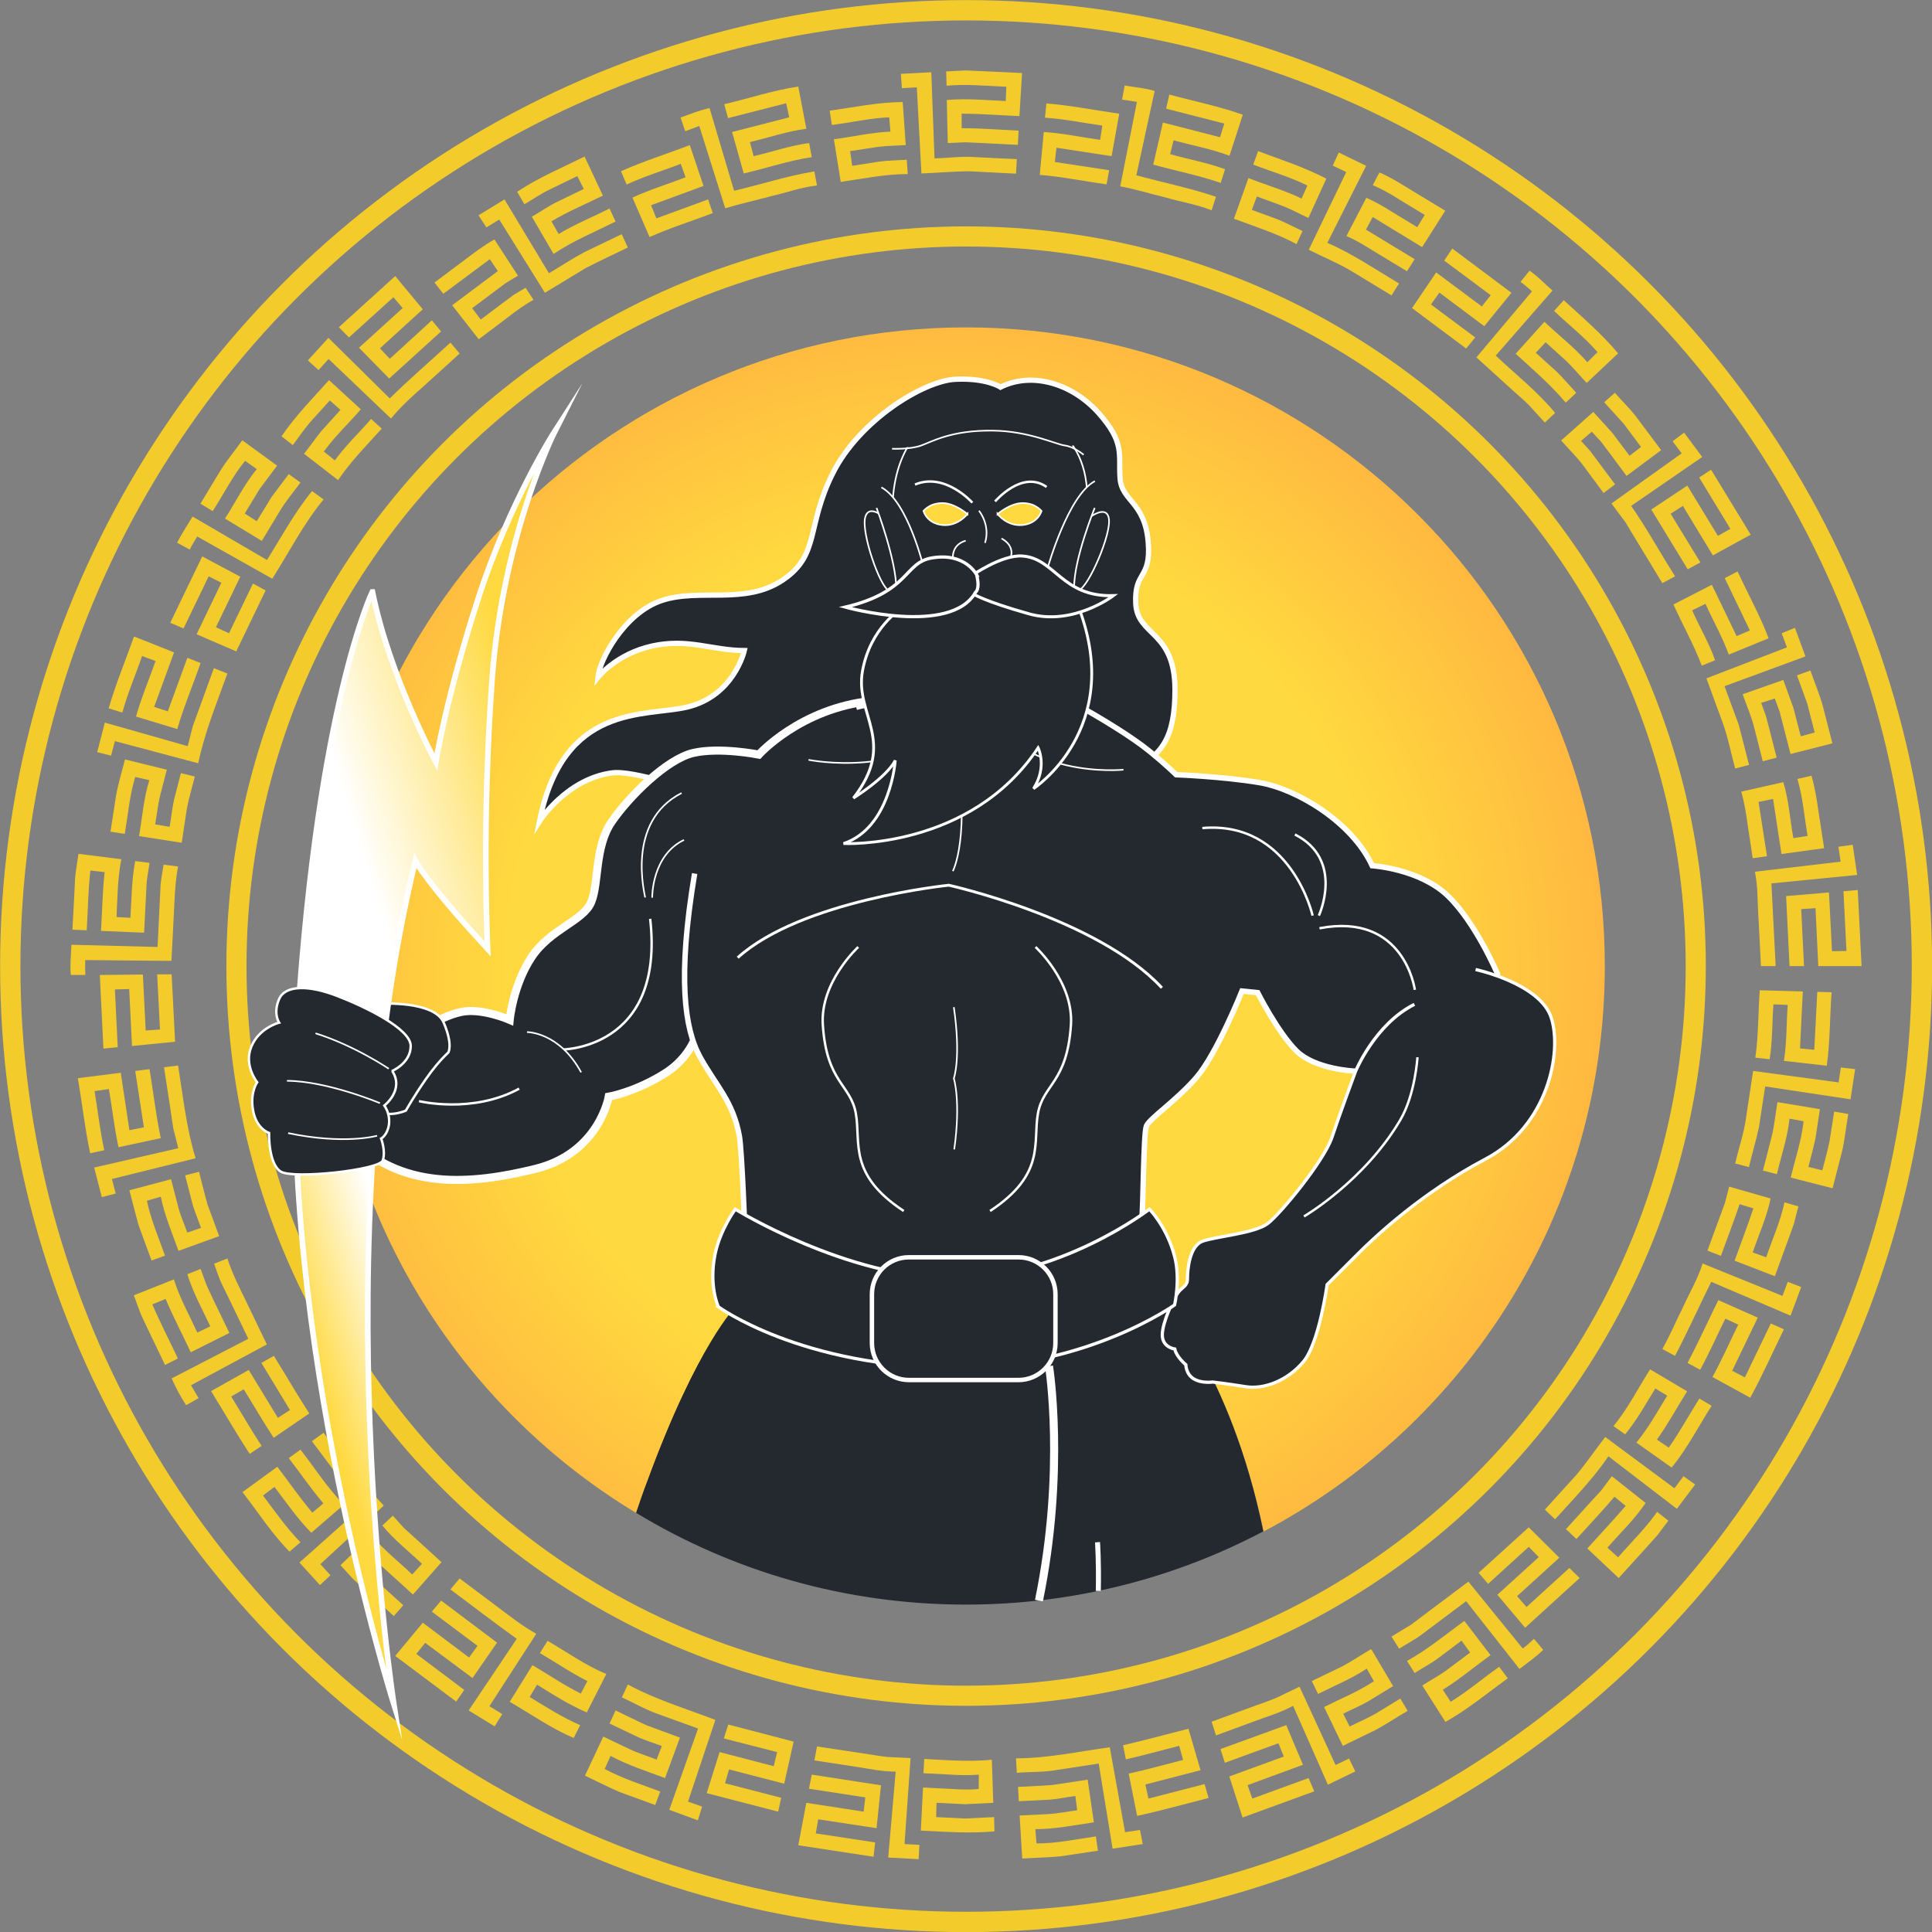 <?xml version="1.0" encoding="UTF-8"?><svg id="Layer_2" xmlns="http://www.w3.org/2000/svg" xmlns:xlink="http://www.w3.org/1999/xlink" viewBox="0 0 96.01 96.01"><rect x="0" y="0" width="96.01" height="96.01" fill="#808080" stroke="none"/><defs><style>.cls-1{stroke-width:.16px;}.cls-1,.cls-2,.cls-3,.cls-4,.cls-5,.cls-6,.cls-7,.cls-8,.cls-9,.cls-10,.cls-11,.cls-12,.cls-13,.cls-14,.cls-15,.cls-16,.cls-17,.cls-18,.cls-19{stroke:#fff;}.cls-1,.cls-2,.cls-3,.cls-5,.cls-6,.cls-7,.cls-8,.cls-9,.cls-20,.cls-11,.cls-12,.cls-13,.cls-21,.cls-14,.cls-15,.cls-16,.cls-18{stroke-miterlimit:10;}.cls-1,.cls-5,.cls-22,.cls-6,.cls-7,.cls-10,.cls-13,.cls-16,.cls-19{fill:#242930;}.cls-2{stroke-width:.14px;}.cls-2,.cls-3,.cls-4,.cls-8,.cls-9,.cls-20,.cls-11,.cls-12,.cls-21,.cls-14,.cls-18{fill:none;}.cls-3,.cls-4,.cls-16{stroke-width:.08px;}.cls-4,.cls-17,.cls-19{stroke-miterlimit:20;}.cls-5,.cls-14{stroke-width:.16px;}.cls-23{fill:#f3cc2c;}.cls-6{stroke-width:.15px;}.cls-7{stroke-width:.26px;}.cls-8,.cls-19{stroke-width:.12px;}.cls-9{stroke-width:.27px;}.cls-10{stroke-width:.14px;}.cls-20{stroke-width:1.01px;}.cls-20,.cls-21{stroke:#f3cc2c;}.cls-11{stroke-width:.4px;}.cls-12{stroke-width:.4px;}.cls-13{stroke-width:.22px;}.cls-24{fill:url(#radial-gradient);}.cls-15{fill:#ffd93f;stroke-width:.08px;}.cls-17{fill:url(#linear-gradient);stroke-width:.28px;}.cls-18{stroke-width:.25px;}</style><radialGradient id="radial-gradient" cx="-75.17" cy="-464.17" fx="-75.17" fy="-464.17" r=".08" gradientTransform="translate(30650.91 -188929.93) scale(407.13 -407.13)" gradientUnits="userSpaceOnUse"><stop offset=".65" stop-color="#ffd93f"/><stop offset="1" stop-color="#ffb640"/></radialGradient><linearGradient id="linear-gradient" x1="2.74" y1="-1514.42" x2="28.06" y2="-1506.69" gradientTransform="translate(4 -1456.23) scale(1 -1)" gradientUnits="userSpaceOnUse"><stop offset=".21" stop-color="#ffd93f"/><stop offset=".41" stop-color="#fff"/><stop offset=".58" stop-color="#fff"/><stop offset=".95" stop-color="#ffd93f"/></linearGradient></defs><g id="Usage_Examples"><g id="Mascot_-_Stroked_Ring_Pattern_-_Rightside_up_on_top_-_Primary_Color"><g id="_21-L2_Pattern_Ring_-_Rightside_up_on_top_-_Primary_Color_-_Darker_Offset_1"><g id="Pattern"><g><g><path class="cls-23" d="M88.84,49.94l-.71-.03c-.07,.91-.04,1.83-.19,2.73l-.71-.08c.16-1.11,.14-2.23,.22-3.35l2.14,.06-.14,2.83,.71,.07,.15-2.88,.71,.02c-.09,1.22-.07,2.44-.24,3.65l-2.13-.24c.15-.92,.12-1.85,.19-2.78Z"/><path class="cls-23" d="M86.92,58l-.69-.18c.17-.76,.44-1.51,.54-2.28l.35-2.32,4.25,.57,.11-.74,.71,.08-.23,1.5-4.24-.64-.31,2.03c-.15,.67-.34,1.32-.5,1.99Z"/><path class="cls-23" d="M89.63,55.72l-.7-.13c-.1,.94-.41,1.84-.63,2.76l-.69-.18,.43-1.68c.14-.56,.19-1.14,.29-1.72l2.11,.35-.22,1.45c-.1,.48-.24,.95-.35,1.42l.69,.17c.12-.48,.26-.96,.36-1.45l.23-1.47,.7,.12c-.11,.62-.17,1.25-.31,1.86l-.47,1.83-2.08-.53c.22-.93,.54-1.85,.64-2.81Z"/></g><g><path class="cls-23" d="M87.13,60.05l-.68-.21c-.29,.86-.62,1.71-.93,2.57l-.67-.26,.58-1.58,.29-.79,.21-.81,2.06,.59c-.19,.93-.59,1.79-.89,2.68l.67,.24c.31-.91,.71-1.79,.91-2.73l.69,.2-.23,.89-.31,.86-.63,1.72-2-.77c.31-.87,.65-1.74,.94-2.62Z"/><path class="cls-23" d="M83.24,67.38l-.63-.34c.38-.68,.69-1.41,1.04-2.11,.32-.71,.73-1.39,.96-2.14l3.97,1.61,.26-.7,.67,.26-.53,1.42-3.94-1.68c-.61,1.23-1.17,2.47-1.8,3.68Z"/><path class="cls-23" d="M86.39,65.83l-.65-.3c-.42,.85-.8,1.71-1.25,2.54l-.63-.34c.54-1.02,1.02-2.08,1.53-3.12l1.96,.87-1.27,2.64,.63,.33,1.29-2.68,.65,.29c-.55,1.13-1.07,2.29-1.67,3.4l-1.88-1.03c.46-.84,.85-1.72,1.27-2.58Z"/></g><g><path class="cls-23" d="M82.87,69.37l-.61-.37c-.48,.78-.92,1.58-1.5,2.28l-.58-.41c.72-.87,1.22-1.88,1.82-2.82l1.84,1.09c-.5,.8-.95,1.63-1.5,2.4l.59,.4c.55-.79,1.01-1.63,1.52-2.44l.61,.36c-.66,1.03-1.21,2.12-1.99,3.07l-1.75-1.24c.59-.72,1.04-1.53,1.53-2.33Z"/><path class="cls-23" d="M77.29,75.51l-.52-.49,1.58-1.74c.5-.6,.94-1.25,1.42-1.87l3.44,2.55,.45-.6,.58,.41-.91,1.21-3.4-2.61c-.77,1.13-1.73,2.11-2.65,3.13Z"/><path class="cls-23" d="M80.78,74.83l-.55-.45c-.61,.72-1.26,1.4-1.89,2.1l-.52-.49,1.17-1.29,.59-.64,.52-.7,1.68,1.33c-.55,.81-1.26,1.49-1.9,2.22l.53,.48c.65-.75,1.37-1.44,1.94-2.26l.56,.44-.57,.75-.63,.7-1.27,1.4-1.56-1.47c.64-.71,1.3-1.41,1.93-2.14Z"/></g><g><polygon class="cls-23" points="76.47 77.38 75.97 76.87 73.95 78.71 73.48 78.16 75.97 75.9 77.49 77.41 75.39 79.32 75.86 79.86 77.99 77.92 78.5 78.42 75.79 80.89 74.41 79.25 76.47 77.38"/><path class="cls-23" d="M69.53,81.93l-.38-.6c.33-.21,.67-.4,1-.61l.94-.71,1.88-1.41,2.7,3.32c.21-.14,.38-.32,.56-.48l.46,.55c-.36,.35-.78,.64-1.18,.95l-2.65-3.37-1.64,1.23c-.28,.2-.54,.42-.83,.61l-.88,.53Z"/><path class="cls-23" d="M73.05,82.11l-.42-.58-1.13,.85c-.38,.29-.8,.5-1.2,.76l-.38-.6c1.02-.56,1.91-1.31,2.85-1.99l1.3,1.7c-.79,.57-1.54,1.21-2.37,1.72l.39,.6c.84-.52,1.61-1.17,2.41-1.74l.43,.57c-1.02,.74-1.99,1.55-3.1,2.17l-1.15-1.81c.4-.26,.83-.48,1.22-.77l1.15-.86Z"/></g><g><path class="cls-23" d="M68.27,83.54l-.35-.62c-.76,.51-1.61,.85-2.42,1.26l-.31-.64,1.51-.73c.49-.26,.96-.58,1.44-.86l1.09,1.84-1.21,.74c-.41,.24-.85,.42-1.27,.63l.32,.64c.43-.22,.87-.4,1.29-.64l1.23-.75,.36,.61c-.53,.31-1.04,.65-1.57,.94l-1.65,.8-.93-1.93c.83-.42,1.69-.76,2.47-1.28Z"/><path class="cls-23" d="M60.43,86.24l-.22-.68,2.21-.81c.37-.14,.74-.25,1.1-.42l1.06-.51,1.79,3.89,.67-.32,.31,.64-1.36,.66-1.73-3.92c-.6,.33-1.26,.52-1.9,.76l-1.93,.71Z"/><polygon class="cls-23" points="63.8 87.29 63.53 86.63 60.87 87.6 60.65 86.92 63.92 85.73 64.75 87.7 62 88.71 62.23 89.38 65.03 88.36 65.31 89.02 61.75 90.32 61.09 88.28 63.8 87.29"/></g><g><path class="cls-23" d="M58.79,87.45l-.19-.69c-.88,.22-1.76,.47-2.65,.67l-.14-.7c1.09-.25,2.17-.55,3.25-.82l.6,2.06-2.74,.71,.15,.7,2.79-.72,.2,.69c-1.18,.3-2.36,.63-3.55,.89l-.42-2.1c.91-.2,1.8-.45,2.7-.68Z"/><path class="cls-23" d="M50.53,88.09l-.04-.71c1.57,0,3.11-.34,4.66-.55l.76,4.22,.74-.11,.14,.7-1.5,.23-.69-4.23-2.03,.31c-.67,.13-1.36,.09-2.04,.15Z"/><path class="cls-23" d="M53.53,89.96l-.09-.71c-.47,.06-.93,.17-1.4,.19l-1.41,.07-.04-.71c.58-.03,1.16-.05,1.74-.1l1.72-.26,.31,2.12c-.97,.14-1.93,.34-2.91,.34l.06,.71c.99,0,1.97-.21,2.95-.35l.1,.71-1.87,.28c-.63,.06-1.26,.07-1.89,.11l-.13-2.14,1.44-.07c.48-.03,.95-.13,1.43-.19Z"/></g><g><path class="cls-23" d="M48.64,88.9v-.71c-.47,.04-.92,.03-1.38,0l-1.37-.07,.04-.71c1.12,.06,2.24,.15,3.36,.04l.07,2.14-1.41,.07-1.41-.07-.02,.71,1.44,.07,1.44-.07,.02,.71c-1.22,.11-2.44,.02-3.66-.04l.11-2.14,1.39,.07c.46,.03,.93,.05,1.39,0Z"/><path class="cls-23" d="M40.47,87.49l.13-.7,2.32,.35c.39,.05,.77,.13,1.16,.17l1.17,.06-.3,4.27,.74,.04-.04,.71-1.51-.08,.37-4.27c-.69,0-1.36-.15-2.03-.25l-2.03-.31Z"/><polygon class="cls-23" points="42.92 90.03 43 89.32 40.2 88.89 40.34 88.19 43.78 88.72 43.56 90.85 40.66 90.41 40.54 91.11 43.49 91.56 43.41 92.27 39.67 91.7 40.07 89.59 42.92 90.03"/></g><g><polygon class="cls-23" points="38.45 87.77 38.62 87.07 35.97 86.39 36.19 85.7 39.44 86.55 38.97 88.64 36.23 87.93 36.03 88.62 38.82 89.34 38.67 90.03 35.12 89.11 35.76 87.07 38.45 87.77"/><path class="cls-23" d="M30.9,84.36l.3-.65c1.38,.75,2.89,1.2,4.35,1.76l-1.36,4.06,.7,.25-.21,.68-1.42-.52,1.43-4.04-1.93-.7c-.65-.22-1.24-.57-1.86-.85Z"/><path class="cls-23" d="M32.63,87.44l.26-.67c-.44-.17-.9-.3-1.32-.51l-1.28-.61,.3-.65c.52,.25,1.04,.51,1.57,.75l1.63,.6-.74,2.01c-.91-.34-1.85-.64-2.71-1.1l-.29,.65c.88,.47,1.83,.77,2.76,1.12l-.25,.67-1.78-.65c-.58-.25-1.14-.54-1.71-.81l.91-1.94,1.3,.62c.43,.21,.9,.34,1.34,.52Z"/></g><g><path class="cls-23" d="M28.86,84.17l.33-.63c-.82-.41-1.57-.93-2.36-1.39l.38-.61c.97,.56,1.88,1.22,2.92,1.65l-.97,1.91c-.87-.38-1.67-.88-2.47-1.38l-.37,.61c.82,.5,1.63,1.02,2.51,1.4l-.32,.64c-1.12-.48-2.13-1.19-3.18-1.8l1.13-1.82c.8,.47,1.57,1,2.4,1.41Z"/><path class="cls-23" d="M22.38,78.99l.46-.55,1.88,1.41c.63,.47,1.24,.96,1.93,1.34l-2.33,3.6,.64,.39-.38,.61-1.29-.79,2.39-3.56c-1.11-.8-2.2-1.63-3.29-2.45Z"/><polygon class="cls-23" points="23.31 82.37 23.73 81.79 21.46 80.09 21.92 79.54 24.7 81.63 23.48 83.39 21.13 81.64 20.69 82.19 23.07 83.98 22.67 84.56 19.64 82.29 21.01 80.64 23.31 82.37"/></g><g><path class="cls-23" d="M20.49,78.24l.48-.53c-.66-.62-1.39-1.19-1.97-1.9l.52-.49,.56,.62,.62,.56,1.24,1.13-1.42,1.61c-.69-.64-1.41-1.26-2.09-1.92l-.51,.5c.69,.67,1.41,1.3,2.12,1.95l-.47,.54-1.35-1.23-.68-.62-.62-.68,1.55-1.48c.59,.72,1.33,1.29,2,1.93Z"/><path class="cls-23" d="M15.5,71.62l.58-.42,1.41,1.88,1.58,1.74-3.15,2.91,.5,.55-.52,.49-1.02-1.12,3.2-2.85c-.45-.52-.95-.99-1.35-1.54l-1.23-1.64Z"/><path class="cls-23" d="M15.52,75.17l.55-.46c-.61-.72-1.14-1.5-1.72-2.25l.58-.42c.72,.91,1.33,1.9,2.16,2.73l-1.62,1.4c-.69-.7-1.24-1.5-1.83-2.28l-.57,.43c.6,.79,1.16,1.61,1.86,2.32l-.54,.47c-.89-.9-1.57-1.97-2.34-2.96l1.73-1.26c.58,.76,1.13,1.56,1.75,2.29Z"/></g><g><path class="cls-23" d="M13.81,70.46l.6-.39-1.42-2.34,.62-.35c.59,.95,1.15,1.92,1.76,2.86l-1.77,1.21c-.52-.79-.99-1.61-1.49-2.41l-.62,.36c.51,.82,.98,1.65,1.51,2.45l-.59,.4c-.67-1.02-1.28-2.08-1.92-3.12l1.87-1.05,1.45,2.38Z"/><path class="cls-23" d="M10.64,62.8l.66-.26c.24,.75,.6,1.45,.94,2.15l1.02,2.12-3.77,2.03,.38,.64-.62,.35c-.28-.42-.51-.87-.72-1.33l3.81-1.97-.89-1.85-.45-.92c-.14-.31-.24-.64-.36-.96Z"/><path class="cls-23" d="M9.81,66.22l.64-.31c-.4-.85-.86-1.68-1.14-2.59l.66-.26,.3,.82c.12,.27,.25,.52,.37,.79l.76,1.57-1.92,.96c-.41-.88-.87-1.75-1.25-2.65l-.66,.27c.39,.91,.85,1.8,1.27,2.69l-.64,.32-.82-1.71c-.13-.29-.28-.57-.4-.86l-.33-.89,1.99-.79c.29,.92,.76,1.76,1.16,2.63Z"/></g><g><path class="cls-23" d="M9.31,61.25l.68-.23c-.15-.43-.34-.85-.45-1.29l-.34-1.32,.69-.18c.14,.54,.27,1.09,.42,1.62l.58,1.58-2.02,.73c-.32-.89-.69-1.76-.88-2.69l-.69,.2c.2,.94,.58,1.83,.9,2.73l-.67,.24-.63-1.72c-.17-.58-.31-1.18-.47-1.77l2.07-.55,.35,1.35c.11,.45,.31,.88,.46,1.31Z"/><path class="cls-23" d="M8.14,53.04l.71-.09c.25,1.55,.41,3.11,.87,4.61l-4.16,1.03,.19,.72-.69,.18-.38-1.47,4.18-.96-.25-.99-.15-1.01-.31-2.03Z"/><path class="cls-23" d="M6.45,56.16l.7-.14-.43-2.8,.71-.09c.19,1.14,.32,2.3,.56,3.43l-2.1,.45c-.21-.95-.31-1.93-.48-2.89l-.71,.1c.16,.98,.27,1.97,.48,2.94l-.7,.15c-.26-1.23-.4-2.49-.61-3.73l2.13-.27,.43,2.85Z"/></g><g><polygon class="cls-23" points="7.24 51.21 7.95 51.16 7.81 48.42 8.53 48.42 8.7 51.77 6.56 51.98 6.42 49.15 5.71 49.17 5.85 52.04 5.14 52.11 4.96 48.45 7.1 48.43 7.24 51.21"/><path class="cls-23" d="M8.14,42.97l.71,.09c-.15,.77-.17,1.56-.21,2.34l-.12,2.35-4.28-.04c-.02,.25,0,.5,0,.74h-.72c-.05-.5,.01-1,.03-1.5l4.28,.11,.1-2.05,.05-1.03c.03-.34,.1-.68,.15-1.01Z"/><path class="cls-23" d="M5.77,45.57l.71,.04c.06-.94,.06-1.89,.24-2.82l.71,.09-.13,.86c-.03,.29-.03,.58-.05,.87l-.09,1.74-2.14-.09c.06-.97,.07-1.95,.18-2.92l-.71-.08c-.11,.99-.12,1.98-.18,2.97l-.71-.03,.1-1.89c.02-.31,.02-.63,.06-.94l.14-.94,2.13,.27c-.19,.95-.19,1.91-.24,2.87Z"/></g><g><path class="cls-23" d="M7.73,40.97l.7,.12c.08-.45,.12-.9,.22-1.35l.34-1.32,.69,.17c-.13,.54-.3,1.08-.4,1.63l-.25,1.66-2.12-.33c.16-.93,.23-1.88,.51-2.78l-.7-.16c-.28,.92-.36,1.88-.52,2.83l-.71-.11,.28-1.81c.11-.6,.29-1.18,.44-1.78l2.08,.51-.35,1.35c-.1,.45-.15,.92-.23,1.37Z"/><path class="cls-23" d="M10.64,33.21l.66,.26c-.53,1.47-1.13,2.93-1.45,4.46l-4.14-1.1-.19,.72-.69-.17,.38-1.47,4.12,1.17,.25-.99,.35-.96,.7-1.93Z"/><path class="cls-23" d="M7.66,35.13l.68,.22,.97-2.66,.66,.26c-.38,1.09-.84,2.17-1.16,3.28l-2.05-.62c.26-.94,.65-1.84,.97-2.76l-.67-.25c-.32,.94-.72,1.85-.98,2.81l-.68-.21c.35-1.21,.84-2.38,1.26-3.57l1.99,.79-.99,2.71Z"/></g><g><polygon class="cls-23" points="10.73 31.17 11.38 31.47 12.57 29 13.2 29.34 11.74 32.37 9.77 31.52 11 28.96 10.37 28.64 9.12 31.23 8.46 30.95 10.05 27.65 11.94 28.66 10.73 31.17"/><path class="cls-23" d="M15.5,24.4l.58,.42c-1,1.21-1.71,2.62-2.55,3.94l-3.73-2.1c-.12,.22-.27,.42-.37,.65l-.63-.34c.23-.45,.51-.87,.77-1.3l3.7,2.16c.72-1.16,1.37-2.37,2.24-3.43Z"/><path class="cls-23" d="M12.16,25.52l.6,.38,.74-1.21,.85-1.13,.58,.42c-.34,.47-.72,.91-1.02,1.41l-.9,1.49-1.83-1.11c.53-.82,.96-1.7,1.58-2.46l-.58-.41c-.63,.77-1.07,1.67-1.61,2.5l-.61-.37,.98-1.62c.33-.54,.74-1.02,1.1-1.53l1.73,1.26-.86,1.15-.75,1.23Z"/></g><g><path class="cls-23" d="M16.08,22.43l.56,.45c.53-.74,1.21-1.37,1.8-2.06l.53,.48c-.75,.83-1.54,1.63-2.17,2.56l-1.69-1.31c.29-.37,.56-.76,.86-1.13l.95-1.05-.53-.47-.97,1.07c-.31,.37-.58,.76-.87,1.15l-.56-.44c.69-1.01,1.55-1.89,2.36-2.79l1.58,1.45c-.6,.7-1.29,1.34-1.83,2.09Z"/><path class="cls-23" d="M22.38,17.02l.46,.55-1.74,1.58c-.59,.52-1.17,1.04-1.67,1.65l-3.1-2.96-.5,.55-.53-.48,1.02-1.12,3.05,3.01c.97-.96,2.01-1.85,3.02-2.78Z"/><polygon class="cls-23" points="18.88 17.31 19.37 17.83 21.46 15.92 21.92 16.47 19.34 18.81 17.84 17.28 20.01 15.31 19.55 14.77 17.34 16.77 16.84 16.26 19.64 13.72 21.01 15.37 18.88 17.31"/></g><g><path class="cls-23" d="M23.46,15.31l.43,.57,1.09-.82,.55-.41,.59-.35,.39,.6c-.49,.27-.94,.61-1.38,.95l-1.34,1.01-1.32-1.69,2.27-1.7-.4-.59-2.31,1.72-.44-.56,1.47-1.1c.49-.37,.97-.74,1.51-1.04l1.17,1.8-.6,.36-.56,.42-1.11,.83Z"/><path class="cls-23" d="M30.9,11.65l.3,.65c-.7,.34-1.42,.67-2.11,1.03l-2.01,1.22-2.27-3.64-.64,.39-.39-.6,1.29-.79,2.21,3.67c.59-.35,1.16-.73,1.76-1.05l1.85-.89Z"/><path class="cls-23" d="M27.41,11.01l.35,.62c.81-.49,1.69-.84,2.53-1.27l.3,.65c-1.04,.52-2.12,.96-3.08,1.61l-1.08-1.85c.42-.24,.82-.53,1.26-.74l1.32-.64-.32-.64-1.34,.65c-.45,.21-.86,.5-1.29,.75l-.36-.62c1.05-.7,2.22-1.19,3.35-1.75l.91,1.94c-.86,.43-1.75,.79-2.57,1.29Z"/></g><g><path class="cls-23" d="M32.35,10.19l.27,.66,2.57-.94,.23,.68c-1.04,.4-2.12,.73-3.14,1.19l-.85-1.96c.86-.4,1.76-.67,2.64-1.01l-.24-.67c-.89,.35-1.82,.62-2.69,1.03l-.28-.66c1.11-.5,2.28-.86,3.42-1.3l.68,2.03-2.61,.96Z"/><path class="cls-23" d="M40.47,8.52l.13,.7c-.78,.08-1.52,.36-2.29,.53-.76,.21-1.52,.37-2.27,.6l-1.29-4.09-.7,.26-.23-.68c.48-.17,.94-.36,1.44-.47l1.22,4.11c1.33-.31,2.64-.74,3.98-.96Z"/><path class="cls-23" d="M37.27,7.07l.18,.69c.92-.21,1.82-.53,2.76-.65l.13,.7c-1.15,.17-2.25,.55-3.38,.81l-.58-2.06,2.84-.73-.15-.7-2.89,.74-.19-.69c1.23-.29,2.43-.69,3.68-.88l.4,2.1c-.95,.12-1.87,.44-2.8,.66Z"/></g><g><path class="cls-23" d="M42.25,7.53l.1,.71,1.35-.21c.45-.06,.91-.06,1.36-.09l.05,.71c-1.12,0-2.22,.23-3.33,.39l-.34-2.12c.94-.12,1.86-.34,2.81-.38l-.06-.71c-.96,.04-1.9,.26-2.85,.38l-.11-.71c1.21-.17,2.41-.42,3.63-.43l.15,2.14c-.46,.03-.93,.03-1.39,.09l-1.38,.21Z"/><path class="cls-23" d="M50.53,7.92l-.04,.71-2.35-.12c-.78,.01-1.57,.08-2.35,.11l-.23-4.28-.74,.04-.05-.71,1.51-.08,.16,4.28c.68-.01,1.37-.12,2.05-.06l2.05,.1Z"/><path class="cls-23" d="M47.79,5.66v.71c.95,0,1.89,.08,2.83,.12l-.04,.71-1.74-.09-.87-.04-.87,.04-.05-2.14c.98-.09,1.95,.01,2.93,.05l.03-.71c-.99-.04-1.98-.14-2.97-.05l-.02-.71,.94-.05,.94,.04,1.89,.09-.13,2.14c-.96-.04-1.92-.12-2.88-.12Z"/></g><g><path class="cls-23" d="M52.5,7.34l-.08,.71,2.7,.41-.13,.7c-1.11-.15-2.21-.38-3.32-.47l.2-2.13c.94,.06,1.87,.26,2.8,.39l.11-.71c-.95-.13-1.89-.33-2.85-.39l.07-.71c1.21,.1,2.42,.34,3.62,.51l-.38,2.11-2.75-.42Z"/><path class="cls-23" d="M60.43,9.77l-.22,.68c-.73-.29-1.51-.41-2.26-.63-.76-.18-1.51-.42-2.28-.56l.83-4.2-.74-.11,.13-.7c.5,.09,1,.12,1.49,.27l-.91,4.19c1.32,.36,2.66,.63,3.96,1.07Z"/><path class="cls-23" d="M58.32,6.97l-.17,.69c.91,.26,1.84,.42,2.73,.75l-.22,.68c-1.09-.38-2.24-.6-3.35-.91l.48-2.09,2.84,.73,.21-.68-2.89-.74,.16-.7c1.22,.33,2.46,.58,3.65,1l-.66,2.04c-.9-.34-1.85-.51-2.78-.77Z"/></g><g><path class="cls-23" d="M62.46,9.76l-.25,.67,1.28,.47c.42,.17,.82,.39,1.24,.58l-.3,.65c-.99-.53-2.06-.87-3.11-1.26l.72-2.02c.88,.35,1.79,.6,2.64,1.02l.29-.65c-.86-.43-1.79-.69-2.69-1.04l.24-.67c1.14,.43,2.31,.8,3.39,1.37l-.89,1.95c-.42-.19-.83-.42-1.26-.59l-1.31-.48Z"/><path class="cls-23" d="M69.53,14.08l-.38,.6-2.01-1.22c-.67-.4-1.4-.69-2.1-1.05l1.86-3.86-.67-.32,.3-.65,1.36,.66-1.93,3.83c1.26,.54,2.39,1.32,3.57,2.02Z"/><path class="cls-23" d="M68.22,10.78l-.34,.63,2.42,1.47-.38,.6-1.49-.9c-.49-.3-.98-.62-1.52-.85l.99-1.9c.45,.2,.87,.44,1.28,.7l1.25,.76,.37-.61-1.27-.77c-.42-.27-.85-.51-1.31-.71l.33-.63c.58,.25,1.11,.59,1.65,.92l1.62,.98-1.15,1.81-2.46-1.5Z"/></g><g><polygon class="cls-23" points="71.53 14.54 71.11 15.13 73.31 16.77 72.86 17.32 70.17 15.31 71.37 13.54 73.64 15.23 74.08 14.67 71.77 12.95 72.17 12.35 75.11 14.55 73.76 16.21 71.53 14.54"/><path class="cls-23" d="M77.29,20.51l-.52,.49-.79-.87c-.28-.27-.58-.53-.87-.79l-1.74-1.58,2.76-3.28c-.18-.17-.37-.33-.57-.47l.45-.56c.42,.29,.76,.66,1.14,.99l-2.82,3.23c.99,.94,2.08,1.79,2.95,2.85Z"/><path class="cls-23" d="M76.81,17.01l-.49,.52,1.05,.95c.33,.33,.64,.69,.96,1.04l-.52,.49c-.75-.89-1.63-1.65-2.49-2.43l1.43-1.59c.7,.67,1.49,1.27,2.13,2.01l.51-.5c-.65-.75-1.44-1.36-2.16-2.05l.48-.53c.93,.85,1.89,1.67,2.7,2.64l-1.56,1.47c-.33-.35-.64-.72-.98-1.06l-1.07-.97Z"/></g><g><path class="cls-23" d="M79.11,21.45l-.54,.46,.46,.51,.41,.55,.82,1.1-.57,.43-1-1.35c-.33-.45-.74-.84-1.11-1.26l1.6-1.42,.95,1.05,.85,1.13,.57-.44-.86-1.15-.97-1.07,.53-.47c.4,.46,.85,.88,1.2,1.38l1.1,1.47-1.72,1.28-.83-1.12-.42-.56-.47-.51Z"/><path class="cls-23" d="M83.24,28.64l-.63,.34-1.22-2.01-.61-1.01-.7-.94,3.49-2.49-.45-.6,.57-.43,.9,1.21-3.53,2.43c.78,1.12,1.44,2.33,2.17,3.48Z"/><polygon class="cls-23" points="83.63 25.14 83.02 25.53 84.5 27.95 83.87 28.29 82.06 25.32 83.85 24.13 85.37 26.63 85.99 26.28 84.44 23.73 85.03 23.34 87 26.57 85.12 27.6 83.63 25.14"/></g><g><path class="cls-23" d="M84.73,30.02l-.64,.31c.37,.83,.84,1.62,1.14,2.48l-.66,.27c-.4-1.05-.95-2.03-1.41-3.04l1.91-.98,1.23,2.55,.66-.28-1.25-2.6,.64-.33c.51,1.11,1.11,2.18,1.54,3.32l-1.98,.81c-.31-.87-.78-1.68-1.16-2.53Z"/><path class="cls-23" d="M86.92,38.01l-.69,.18c-.21-.75-.35-1.53-.62-2.27l-.81-2.21,4-1.54-.26-.7,.66-.27,.52,1.42-4.02,1.48,.71,1.93,.51,1.99Z"/><path class="cls-23" d="M88.2,34.71l-.68,.22,.24,.66,.18,.69,.35,1.37-.69,.18-.43-1.69c-.14-.56-.38-1.09-.57-1.64l2.02-.71,.5,1.38,.37,1.42,.69-.19-.37-1.44-.51-1.4,.67-.24c.2,.6,.46,1.18,.62,1.79l.47,1.83-2.08,.53-.36-1.4-.18-.7-.25-.68Z"/></g><g><path class="cls-23" d="M88.09,39.71l-.7,.14,.42,2.7-.71,.1-.25-1.66c-.08-.56-.16-1.11-.32-1.65l2.09-.47c.28,.9,.33,1.86,.5,2.78l.71-.11c-.17-.94-.23-1.91-.51-2.83l.7-.16c.17,.59,.27,1.19,.35,1.79l.28,1.81-2.12,.29-.42-2.75Z"/><path class="cls-23" d="M88.22,48.01h-.71l-.12-2.35c-.06-.78-.02-1.57-.18-2.34l4.26-.5-.11-.74,.71-.1,.22,1.5-4.26,.42,.21,4.1Z"/><polygon class="cls-23" points="90.22 45.13 89.51 45.18 89.65 48.01 88.93 48.01 88.76 44.53 90.89 44.35 91.04 47.27 91.76 47.26 91.61 44.29 92.32 44.23 92.51 48.01 90.36 48.01 90.22 45.13"/></g></g></g><circle id="Outer_Ring" class="cls-20" cx="48.01" cy="48.01" r="47.5"/><circle id="Inner_Ring" class="cls-21" cx="48.01" cy="48.01" r="36.26"/></g><g id="Mascot_-_Circle_Background_-_Clipped"><g><path class="cls-24" d="M79.75,48.01c0-17.53-14.21-31.74-31.74-31.74s-31.74,14.21-31.74,31.74c0,11.53,6.15,21.63,15.35,27.18,.17-.5,.35-1.04,.57-1.61,2.49-6.78,4.39-8.65,4.39-8.65l11.2,1.79,9.9-2.26s3.46,3.64,5.11,11.65c10.09-5.32,16.96-15.9,16.96-28.1Z"/><path class="cls-22" d="M62.78,76.1c-4.41,2.33-9.44,3.64-14.78,3.64-6,0-11.61-1.66-16.39-4.56,.17-.5,.35-1.04,.57-1.61,2.49-6.78,4.39-8.65,4.39-8.65l11.2,1.79,9.9-2.26s3.46,3.64,5.11,11.65Z"/></g><path class="cls-7" d="M49.72,19.24s-.7-.47-2.26-.39-4.76,2.03-6.08,4.68c-1.33,2.65-.62,4.05-2.49,5.3s-4.13,.39-6,1.01-3.1,2.96-3.18,3.82c0,0,.92-1.17,2.71-1.56s2.95,.22,4.57,.23c0,0-.51,2.26-2.85,2.81-2.1,.49-6.14-.21-7.33,5.67,0,0,1.33-2.09,3.59-2.4s10.76,4.05,18.09,1.87c7.33-2.18,9.9-1.28,9.9-6,0-2.96-1.87-2.65-1.95-4.29s.77-1.17,.62-3.04c-.16-2.03-1.33-2.03-1.4-3.2-.08-1.17,.25-1.75-1.07-3.23-1.33-1.48-3.31-2.05-4.85-1.29Z"/><path class="cls-22" d="M34.77,50.91c-.11,.5-.32,.97-.61,1.38-.29,.41-.67,.77-1.1,1.04-1.48,.94-2.81,1.17-2.81,1.17,0,0-.47,2.81-3.66,3.59s-6.7,1.09-9.28-1.64-.94-4.52-.94-4.52c0,0,1.64,.08,2.88-.16,1.25-.23,2.48-1.23,3.66-1.48,1.02-.22,2.42,.39,2.42,.39,0,0,.16-1.72,1.09-3.12s2.57-1.79,2.96-2.73,.16-2.73,1.01-3.98,2.73-3.12,4.05-3.43,3.27,.08,3.27,.08c0,0,2.06-2.3,5.6-2.67"/><path class="cls-11" d="M34.77,50.91c-.11,.5-.32,.97-.61,1.38-.29,.41-.67,.77-1.1,1.04-1.48,.94-2.81,1.17-2.81,1.17,0,0-.47,2.81-3.66,3.59s-6.7,1.09-9.28-1.64-.94-4.52-.94-4.52c0,0,1.64,.08,2.88-.16,1.25-.23,2.48-1.23,3.66-1.48,1.02-.22,2.42,.39,2.42,.39,0,0,.16-1.72,1.09-3.12s2.57-1.79,2.96-2.73,.16-2.73,1.01-3.98,2.73-3.12,4.05-3.43,3.27,.08,3.27,.08c0,0,2.06-2.3,5.6-2.67"/><path class="cls-16" d="M45.89,32.62c1.72,1.48,4.29,1.48,6.39,.08,.32-.22,1.06-2.97,1.64-6.63,.65-4.1-1.64-5.77-5.22-5.77s-4.42,3.1-4.34,5.28c.08,2.18,.94,6.53,1.53,7.04Z"/><path class="cls-16" d="M53.93,25.88s1.01-.89,1.17-.14c.16,.76-1.01,3.44-1.48,3.58-.47,.14-.39-.69-.39-.69l.7-2.75Z"/><path class="cls-16" d="M44.16,25.9s-.94-.96-1.16-.21c-.22,.75,.73,3.5,1.18,3.66,.46,.17,.44-.66,.44-.66l-.47-2.79Z"/><path class="cls-15" d="M49.57,25.55s.62-.55,1.25-.55c.17,0,.35,.03,.51,.09,.16,.07,.31,.17,.43,.3,0,0-.16,.62-.94,.7s-1.25-.55-1.25-.55Z"/><path class="cls-15" d="M48.08,25.55s-.62-.55-1.25-.55c-.17,0-.35,.03-.51,.09-.16,.07-.31,.17-.43,.3,0,0,.16,.62,.94,.7s1.25-.55,1.25-.55Z"/><path class="cls-22" d="M43.56,25.24s.99,2.63,.98,4.04l1.36-1.08s-.78-3.27-2.1-3.98"/><path class="cls-3" d="M43.56,25.24s.99,2.63,.98,4.04l1.36-1.08s-.78-3.27-2.1-3.98"/><path class="cls-22" d="M54.4,25.24s-1.04,2.56-1.02,3.97l-1.31-1.01s1.01-3.59,2.34-4.29"/><path class="cls-3" d="M54.4,25.24s-1.04,2.56-1.02,3.97l-1.31-1.01s1.01-3.59,2.34-4.29"/><path class="cls-22" d="M49.45,24.92s1.34-1.59,2.56-.72l-2.56,.72Z"/><path class="cls-8" d="M49.45,24.92s1.34-1.59,2.56-.72"/><path class="cls-22" d="M48.32,24.98s-1.36-1.53-2.85-.9l2.85,.9Z"/><path class="cls-8" d="M48.32,24.98s-1.36-1.53-2.85-.9"/><path class="cls-22" d="M43.95,22.14s1.25,.19,1.79,0,1.51-.78,3.59-.75c1.79,.02,2.65,.87,3.12,.94,.47,.06,1.56-.5,1.56-.5l-2.1-1.69-3.66-.44-3.66,1.19-.62,1.25Z"/><path class="cls-22" d="M34.52,43.41c-.86,5.15-.51,7.71,.27,9.12s1.64,2.2,1.95,3.92c.13,.71,.28,4.82,.28,4.82,0,0,3.74,3.82,10.52,4.13s9.12-3.98,9.2-4.76,.08-4.29,.23-4.68c.16-.39,1.48-1.25,2.49-2.42s2.26-4.29,2.26-4.29l.78,.08s.98,1.94,1.91,2.88,2.92,1.02,2.92,1.02c0,0,4.89,2.27,7.09-4.83,0,0-1.09-2.57-2.49-3.9s-3.74-1.48-3.74-1.48c-1.01-2.18-3.76-3.82-5.61-4.13-1.87-.31-4.13-.39-4.13-.39,0,0-.47-.47-1.33-1.17s-2.3-1.58-3.66-2.34c-1.4-.78-8.97-.39-10.91,.16"/><path class="cls-9" d="M34.52,43.41c-.86,5.15-.51,7.71,.27,9.12s1.64,2.2,1.95,3.92c.13,.71,.28,4.82,.28,4.82,0,0,3.74,3.82,10.52,4.13s9.12-3.98,9.2-4.76,.08-4.29,.23-4.68c.16-.39,1.48-1.25,2.49-2.42s2.26-4.29,2.26-4.29l.78,.08s.98,1.94,1.91,2.88,2.92,1.02,2.92,1.02c0,0,4.89,2.27,7.09-4.83,0,0-1.09-2.57-2.49-3.9s-3.74-1.48-3.74-1.48c-1.01-2.18-3.76-3.82-5.61-4.13-1.87-.31-4.13-.39-4.13-.39,0,0-.47-.47-1.33-1.17s-2.3-1.58-3.66-2.34c-1.4-.78-8.97-.39-10.91,.16"/><path class="cls-22" d="M73.33,48.18s3.21,.69,3.76,2.4-.16,5.38-3.27,7.02-5.46,3.82-6.39,4.76l-1.48,1.48s-.39,2.88-1.17,3.82-1.95,1.4-2.88,1.25-1.64-.23-1.64-.23c0,0-.55,.08-.94-.16s-.39-.7-.39-.7c0,0-.47-.39-.55-.78,0,0-.62-.08-.62-.7s.55-1.79,.78-2.1,.47-.31,.47-.7,.08-1.64,.78-1.87,2.57-.39,3.2-.86,2.81-3.12,3.2-4.29,1.17-3.27,1.17-3.27c0,0,.96-2.35,2.93-3.34"/><path class="cls-14" d="M73.33,48.18s3.21,.69,3.76,2.4-.16,5.38-3.27,7.02-5.46,3.82-6.39,4.76l-1.48,1.48s-.39,2.88-1.17,3.82-1.95,1.4-2.88,1.25-1.64-.23-1.64-.23c0,0-.55,.08-.94-.16s-.39-.7-.39-.7c0,0-.47-.39-.55-.78,0,0-.62-.08-.62-.7s.55-1.79,.78-2.1,.47-.31,.47-.7,.08-1.64,.78-1.87,2.57-.39,3.2-.86,2.81-3.12,3.2-4.29,1.17-3.27,1.17-3.27c0,0,.96-2.35,2.93-3.34"/><path class="cls-3" d="M40.18,37.76s5.01,1.02,7.57-2.15"/><path class="cls-3" d="M55.83,38.25s-5.11,.53-7.08-3.3"/><path class="cls-5" d="M35.69,64.92s-.47-1.01-.16-2.57c.25-1.24,1.01-2.26,1.01-2.26,0,0,5.54,3.43,10.84,3.43s9.74-3.43,9.74-3.43c0,0,.86,.86,1.25,2.34,.3,1.13,0,2.42,0,2.42,0,0-4.37,3.12-10.84,3.12-7.72,0-11.85-3.04-11.85-3.04Z"/><path class="cls-13" d="M50.61,62.48h-5.44c-1.02,0-1.84,.82-1.84,1.84v2.42c0,1.02,.83,1.84,1.84,1.84h5.44c1.02,0,1.84-.83,1.84-1.84v-2.42c0-1.02-.82-1.84-1.84-1.84Z"/><path class="cls-3" d="M44.33,22.3s.87,.04,1.42-.15,1.51-.78,3.59-.75c1.79,.02,3.12,.68,3.58,.74s.93,.46,.93,.46"/><path class="cls-3" d="M48.65,25.38s.58,.7,.3,1.6"/><path class="cls-3" d="M47.36,27.81s-.13-.72,.63-.94"/><path class="cls-3" d="M50.22,27.72s.26-.57-.45-.96"/><path class="cls-2" d="M57.74,49.09c-3.2-3.46-10.59-5.1-10.59-5.1,0,0-7.32,.74-10.49,3.6"/><path class="cls-8" d="M70.31,49.19s-.51-3.87-4.74-3.06"/><path class="cls-8" d="M65.23,45.5s-1.07-4.73-5.48-4.35"/><path class="cls-8" d="M65.54,45.5s1.29-2.77-1.19-4.03"/><path class="cls-22" d="M27.86,52.16s5.19,.05,4.45-6.5l-4.45,6.5Z"/><path class="cls-8" d="M27.86,52.16s5.19,.05,4.45-6.5"/><path class="cls-22" d="M32.06,44.6c0-.11-.99-3.76,1.81-5.19l-1.81,5.19Z"/><path class="cls-3" d="M32.06,44.6c0-.11-.99-3.76,1.81-5.19"/><path class="cls-22" d="M32.41,44.61c0-.09,0-2.11,1.58-2.87l-1.58,2.87Z"/><path class="cls-3" d="M32.41,44.61c0-.09,0-2.11,1.58-2.87"/><path class="cls-22" d="M26.19,51.29s1.59-.02,2.69,2l-2.69-2Z"/><path class="cls-3" d="M26.19,51.29s1.59-.02,2.69,2"/><path class="cls-22" d="M20.82,54.72s2.65,.65,4.98-.62l-4.98,.62Z"/><path class="cls-8" d="M20.82,54.72s2.65,.65,4.98-.62"/><path class="cls-22" d="M64.8,60.45s3-1.75,4.79-4.8c.74-1.26,.85-3.11,.85-3.11"/><path class="cls-8" d="M64.8,60.45s3-1.75,4.79-4.8c.74-1.26,.85-3.11,.85-3.11"/><path class="cls-12" d="M52.13,67.89s.83,5.18-.5,11.65"/><path class="cls-18" d="M54.54,76.64s.07,.93,.04,2.42"/><path class="cls-8" d="M42.65,47.06s-1.9,1.74-1.76,3.87c.19,2.88,1.38,2.95,1.64,4.4s-.4,3.02,2.38,4.85"/><path class="cls-8" d="M51.46,47.06s1.9,1.74,1.76,3.87c-.19,2.88-1.38,2.95-1.64,4.4s.4,3.02-2.38,4.85"/><path class="cls-3" d="M47.4,50.05c.37,2.54,0,3.54,0,3.54,0,0,.36,1.12,.02,3.53"/><path class="cls-3" d="M47.35,43.29s.91-1.67,.13-6.54"/><path class="cls-10" d="M44.81,30.23s-1.56,.94-1.95,3.12,1.74,3.5-.45,6.31c0,0,1.63-1.01,2.08-1.87,0,0-.23,3.35-2.57,4.13,0,0,6.31,.31,9.67-4.76,0,0,.47,.94-.23,2.03,0,0,4.52-2.96,2.26-8.97l-5.15-1.25-3.66,1.25Z"/><path class="cls-6" d="M48.33,28.58s1.45-1.01,2.46-.95c1.64,.1,1.97,2.05,4.54,1.97,0,0-2,1.53-4.21,.9-2.21-.62-2.77-.99-2.77-.99l-.03-.93Z"/><path class="cls-1" d="M48.55,28.59s-.56-1.16-2.26-.86c-1.37,.24-1.07,1.68-4.28,2.44,0,0,5.24,1.46,6.47-.74,0,0,.23-.13,.06-.84Z"/><path class="cls-19" d="M18.93,49.88s2.65-.16,3.12,.94,.23,1.48,.23,1.48c-.42,.4-.79,.85-1.12,1.33-.6,.86-.99,1.56-.99,1.56,0,0-1.01,.47-1.79-.16s.55-5.15,.55-5.15Z"/><path class="cls-17" d="M18.5,29.42s-2.69,5.57-3.71,21.24c-1.01,15.67,4.78,34.02,4.78,34.02,0,0-3.53-22.95,1.07-41.9,0,0,.55,1.09,3.59,4.37-.17-4.5-.09-9,.23-13.49,.55-7.17,3.12-12.24,3.12-12.24,0,0-2.27,3.53-3.82,8.34-1.64,5.07-2.1,8.11-2.1,8.11,0,0-2.3-4.25-3.15-8.45Z"/><path class="cls-19" d="M19.47,53.23s.94-.39,.94-1.25-2.26-1.95-3.66-2.49-2.57-.55-2.88,.16,0,1.17,0,1.17c0,0-.99,.25-1.38,1.19-.39,.94,.29,1.77,.29,1.77,0,0-.32,.44-.23,1.23,.12,1.08,.82,1.29,.82,1.29,0,0-.04,1.53,.58,1.92s4.91-.08,5.07-.55-.08-1.09-.08-1.09c0,0,.31-.16,.39-.7,.04-.33-.04-.66-.23-.94,0,0,1.01-.78,.39-1.72Z"/><path class="cls-22" d="M19.32,53.11s-1.72-1.16-3.64-1.76l3.64,1.76Z"/><path class="cls-4" d="M19.32,53.11s-1.72-1.16-3.64-1.76"/><path class="cls-22" d="M18.88,54.82s-2.62-1.1-4.62-1.11l4.62,1.11Z"/><path class="cls-4" d="M18.88,54.82s-2.62-1.1-4.62-1.11"/><path class="cls-22" d="M18.74,56.44s-1.6,.46-4.42-.13l4.42,.13Z"/><path class="cls-4" d="M18.74,56.44s-1.6,.46-4.42-.13"/></g></g></g></svg>